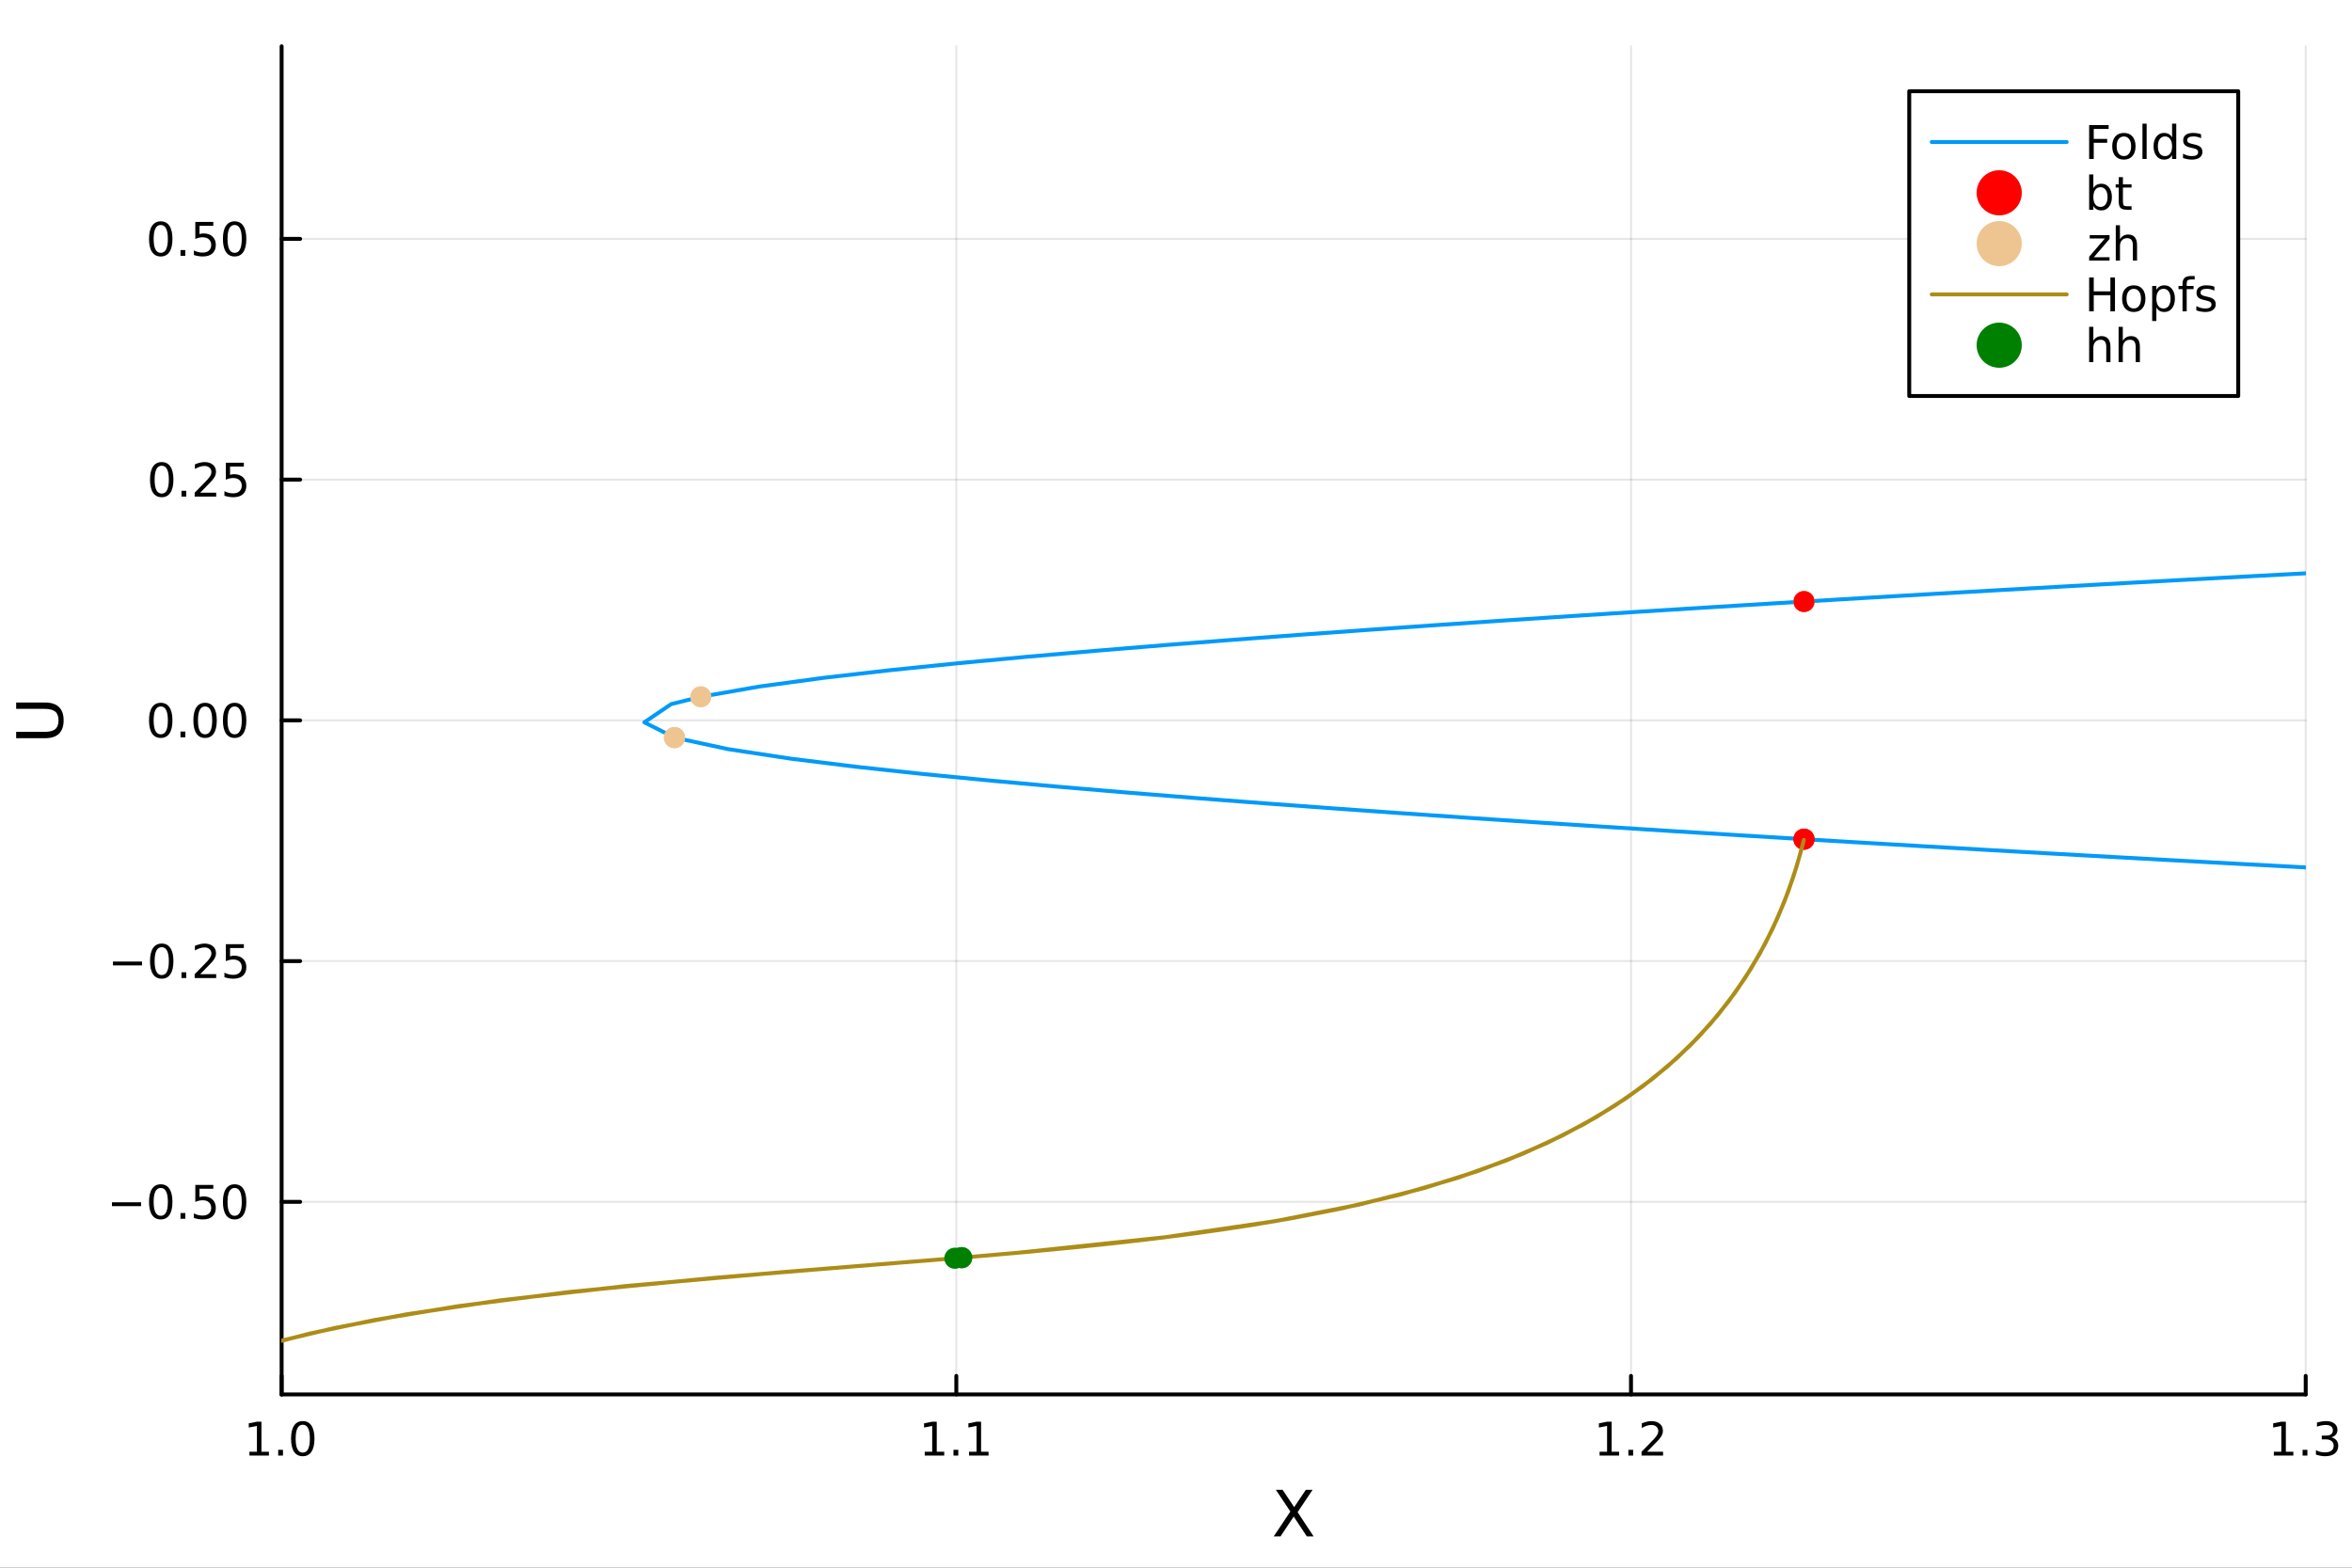 <?xml version="1.0" encoding="utf-8"?>
<svg xmlns="http://www.w3.org/2000/svg" xmlns:xlink="http://www.w3.org/1999/xlink" width="600" height="400" viewBox="0 0 2400 1600">
<rect x="0" y="0" width="2400" height="1600" fill="#333333" stroke="none"/>
<defs>
  <clipPath id="clip410">
    <rect x="0" y="0" width="2400" height="1600"/>
  </clipPath>
</defs>
<path clip-path="url(#clip410)" d="M0 1600 L2400 1600 L2400 0 L0 0  Z" fill="#ffffff" fill-rule="evenodd" fill-opacity="1"/>
<defs>
  <clipPath id="clip411">
    <rect x="480" y="0" width="1681" height="1600"/>
  </clipPath>
</defs>
<path clip-path="url(#clip410)" d="M287.366 1423.18 L2352.76 1423.18 L2352.76 47.244 L287.366 47.244  Z" fill="#ffffff" fill-rule="evenodd" fill-opacity="1"/>
<defs>
  <clipPath id="clip412">
    <rect x="287" y="47" width="2066" height="1377"/>
  </clipPath>
</defs>
<polyline clip-path="url(#clip412)" style="stroke:#000000; stroke-linecap:round; stroke-linejoin:round; stroke-width:2; stroke-opacity:0.1; fill:none" points="287.366,1423.18 287.366,47.244 "/>
<polyline clip-path="url(#clip412)" style="stroke:#000000; stroke-linecap:round; stroke-linejoin:round; stroke-width:2; stroke-opacity:0.1; fill:none" points="975.829,1423.18 975.829,47.244 "/>
<polyline clip-path="url(#clip412)" style="stroke:#000000; stroke-linecap:round; stroke-linejoin:round; stroke-width:2; stroke-opacity:0.1; fill:none" points="1664.29,1423.18 1664.29,47.244 "/>
<polyline clip-path="url(#clip412)" style="stroke:#000000; stroke-linecap:round; stroke-linejoin:round; stroke-width:2; stroke-opacity:0.1; fill:none" points="2352.76,1423.18 2352.76,47.244 "/>
<polyline clip-path="url(#clip412)" style="stroke:#000000; stroke-linecap:round; stroke-linejoin:round; stroke-width:2; stroke-opacity:0.1; fill:none" points="287.366,1226.62 2352.76,1226.62 "/>
<polyline clip-path="url(#clip412)" style="stroke:#000000; stroke-linecap:round; stroke-linejoin:round; stroke-width:2; stroke-opacity:0.1; fill:none" points="287.366,980.915 2352.76,980.915 "/>
<polyline clip-path="url(#clip412)" style="stroke:#000000; stroke-linecap:round; stroke-linejoin:round; stroke-width:2; stroke-opacity:0.1; fill:none" points="287.366,735.212 2352.76,735.212 "/>
<polyline clip-path="url(#clip412)" style="stroke:#000000; stroke-linecap:round; stroke-linejoin:round; stroke-width:2; stroke-opacity:0.1; fill:none" points="287.366,489.509 2352.76,489.509 "/>
<polyline clip-path="url(#clip412)" style="stroke:#000000; stroke-linecap:round; stroke-linejoin:round; stroke-width:2; stroke-opacity:0.1; fill:none" points="287.366,243.806 2352.76,243.806 "/>
<polyline clip-path="url(#clip410)" style="stroke:#000000; stroke-linecap:round; stroke-linejoin:round; stroke-width:4; stroke-opacity:1; fill:none" points="287.366,1423.18 2352.76,1423.18 "/>
<polyline clip-path="url(#clip410)" style="stroke:#000000; stroke-linecap:round; stroke-linejoin:round; stroke-width:4; stroke-opacity:1; fill:none" points="287.366,1423.18 287.366,1404.28 "/>
<polyline clip-path="url(#clip410)" style="stroke:#000000; stroke-linecap:round; stroke-linejoin:round; stroke-width:4; stroke-opacity:1; fill:none" points="975.829,1423.18 975.829,1404.28 "/>
<polyline clip-path="url(#clip410)" style="stroke:#000000; stroke-linecap:round; stroke-linejoin:round; stroke-width:4; stroke-opacity:1; fill:none" points="1664.29,1423.18 1664.29,1404.28 "/>
<polyline clip-path="url(#clip410)" style="stroke:#000000; stroke-linecap:round; stroke-linejoin:round; stroke-width:4; stroke-opacity:1; fill:none" points="2352.76,1423.18 2352.76,1404.28 "/>
<path clip-path="url(#clip410)" d="M254.519 1481.64 L262.158 1481.64 L262.158 1455.28 L253.848 1456.95 L253.848 1452.69 L262.111 1451.02 L266.787 1451.02 L266.787 1481.64 L274.426 1481.64 L274.426 1485.58 L254.519 1485.58 L254.519 1481.64 Z" fill="#000000" fill-rule="nonzero" fill-opacity="1" /><path clip-path="url(#clip410)" d="M283.871 1479.7 L288.755 1479.7 L288.755 1485.58 L283.871 1485.58 L283.871 1479.7 Z" fill="#000000" fill-rule="nonzero" fill-opacity="1" /><path clip-path="url(#clip410)" d="M308.94 1454.1 Q305.329 1454.1 303.5 1457.66 Q301.695 1461.2 301.695 1468.33 Q301.695 1475.44 303.5 1479.01 Q305.329 1482.55 308.94 1482.55 Q312.574 1482.55 314.38 1479.01 Q316.208 1475.44 316.208 1468.33 Q316.208 1461.2 314.38 1457.66 Q312.574 1454.1 308.94 1454.1 M308.94 1450.39 Q314.75 1450.39 317.806 1455 Q320.884 1459.58 320.884 1468.33 Q320.884 1477.06 317.806 1481.67 Q314.75 1486.25 308.94 1486.25 Q303.13 1486.25 300.051 1481.67 Q296.995 1477.06 296.995 1468.33 Q296.995 1459.58 300.051 1455 Q303.13 1450.39 308.94 1450.39 Z" fill="#000000" fill-rule="nonzero" fill-opacity="1" /><path clip-path="url(#clip410)" d="M943.596 1481.64 L951.234 1481.64 L951.234 1455.28 L942.924 1456.95 L942.924 1452.69 L951.188 1451.02 L955.864 1451.02 L955.864 1481.64 L963.503 1481.64 L963.503 1485.58 L943.596 1485.58 L943.596 1481.64 Z" fill="#000000" fill-rule="nonzero" fill-opacity="1" /><path clip-path="url(#clip410)" d="M972.947 1479.7 L977.832 1479.7 L977.832 1485.58 L972.947 1485.58 L972.947 1479.7 Z" fill="#000000" fill-rule="nonzero" fill-opacity="1" /><path clip-path="url(#clip410)" d="M988.827 1481.64 L996.466 1481.64 L996.466 1455.28 L988.156 1456.95 L988.156 1452.69 L996.419 1451.02 L1001.1 1451.02 L1001.1 1481.64 L1008.73 1481.64 L1008.73 1485.58 L988.827 1485.58 L988.827 1481.64 Z" fill="#000000" fill-rule="nonzero" fill-opacity="1" /><path clip-path="url(#clip410)" d="M1632.24 1481.64 L1639.88 1481.64 L1639.88 1455.28 L1631.57 1456.95 L1631.57 1452.69 L1639.84 1451.02 L1644.51 1451.02 L1644.51 1481.64 L1652.15 1481.64 L1652.15 1485.58 L1632.24 1485.58 L1632.24 1481.64 Z" fill="#000000" fill-rule="nonzero" fill-opacity="1" /><path clip-path="url(#clip410)" d="M1661.6 1479.7 L1666.48 1479.7 L1666.48 1485.58 L1661.6 1485.58 L1661.6 1479.7 Z" fill="#000000" fill-rule="nonzero" fill-opacity="1" /><path clip-path="url(#clip410)" d="M1680.69 1481.64 L1697.01 1481.64 L1697.01 1485.58 L1675.07 1485.58 L1675.07 1481.64 Q1677.73 1478.89 1682.31 1474.26 Q1686.92 1469.61 1688.1 1468.27 Q1690.35 1465.74 1691.23 1464.01 Q1692.13 1462.25 1692.13 1460.56 Q1692.13 1457.8 1690.18 1456.07 Q1688.26 1454.33 1685.16 1454.33 Q1682.96 1454.33 1680.51 1455.09 Q1678.08 1455.86 1675.3 1457.41 L1675.3 1452.69 Q1678.12 1451.55 1680.58 1450.97 Q1683.03 1450.39 1685.07 1450.39 Q1690.44 1450.39 1693.63 1453.08 Q1696.83 1455.77 1696.83 1460.26 Q1696.83 1462.39 1696.02 1464.31 Q1695.23 1466.2 1693.12 1468.8 Q1692.54 1469.47 1689.44 1472.69 Q1686.34 1475.88 1680.69 1481.64 Z" fill="#000000" fill-rule="nonzero" fill-opacity="1" /><path clip-path="url(#clip410)" d="M2320.23 1481.64 L2327.87 1481.64 L2327.87 1455.28 L2319.56 1456.95 L2319.56 1452.69 L2327.83 1451.02 L2332.5 1451.02 L2332.5 1481.64 L2340.14 1481.64 L2340.14 1485.58 L2320.23 1485.58 L2320.23 1481.64 Z" fill="#000000" fill-rule="nonzero" fill-opacity="1" /><path clip-path="url(#clip410)" d="M2349.58 1479.7 L2354.47 1479.7 L2354.47 1485.58 L2349.58 1485.58 L2349.58 1479.7 Z" fill="#000000" fill-rule="nonzero" fill-opacity="1" /><path clip-path="url(#clip410)" d="M2378.82 1466.95 Q2382.18 1467.66 2384.05 1469.93 Q2385.95 1472.2 2385.95 1475.53 Q2385.95 1480.65 2382.43 1483.45 Q2378.91 1486.25 2372.43 1486.25 Q2370.26 1486.25 2367.94 1485.81 Q2365.65 1485.39 2363.2 1484.54 L2363.2 1480.02 Q2365.14 1481.16 2367.45 1481.74 Q2369.77 1482.32 2372.29 1482.32 Q2376.69 1482.32 2378.98 1480.58 Q2381.3 1478.84 2381.3 1475.53 Q2381.3 1472.48 2379.14 1470.77 Q2377.02 1469.03 2373.2 1469.03 L2369.17 1469.03 L2369.17 1465.19 L2373.38 1465.19 Q2376.83 1465.19 2378.66 1463.82 Q2380.49 1462.43 2380.49 1459.84 Q2380.49 1457.18 2378.59 1455.77 Q2376.71 1454.33 2373.2 1454.33 Q2371.27 1454.33 2369.08 1454.75 Q2366.88 1455.16 2364.24 1456.04 L2364.24 1451.88 Q2366.9 1451.14 2369.21 1450.77 Q2371.55 1450.39 2373.61 1450.39 Q2378.94 1450.39 2382.04 1452.83 Q2385.14 1455.23 2385.14 1459.35 Q2385.14 1462.22 2383.5 1464.21 Q2381.85 1466.18 2378.82 1466.95 Z" fill="#000000" fill-rule="nonzero" fill-opacity="1" /><path clip-path="url(#clip410)" d="M1301.89 1520.52 L1308.79 1520.52 L1320.6 1538.19 L1332.47 1520.52 L1339.38 1520.52 L1324.1 1543.34 L1340.4 1568.04 L1333.49 1568.04 L1320.12 1547.83 L1306.66 1568.04 L1299.72 1568.04 L1316.69 1542.68 L1301.89 1520.52 Z" fill="#000000" fill-rule="nonzero" fill-opacity="1" /><polyline clip-path="url(#clip410)" style="stroke:#000000; stroke-linecap:round; stroke-linejoin:round; stroke-width:4; stroke-opacity:1; fill:none" points="287.366,1423.18 287.366,47.244 "/>
<polyline clip-path="url(#clip410)" style="stroke:#000000; stroke-linecap:round; stroke-linejoin:round; stroke-width:4; stroke-opacity:1; fill:none" points="287.366,1226.62 306.264,1226.62 "/>
<polyline clip-path="url(#clip410)" style="stroke:#000000; stroke-linecap:round; stroke-linejoin:round; stroke-width:4; stroke-opacity:1; fill:none" points="287.366,980.915 306.264,980.915 "/>
<polyline clip-path="url(#clip410)" style="stroke:#000000; stroke-linecap:round; stroke-linejoin:round; stroke-width:4; stroke-opacity:1; fill:none" points="287.366,735.212 306.264,735.212 "/>
<polyline clip-path="url(#clip410)" style="stroke:#000000; stroke-linecap:round; stroke-linejoin:round; stroke-width:4; stroke-opacity:1; fill:none" points="287.366,489.509 306.264,489.509 "/>
<polyline clip-path="url(#clip410)" style="stroke:#000000; stroke-linecap:round; stroke-linejoin:round; stroke-width:4; stroke-opacity:1; fill:none" points="287.366,243.806 306.264,243.806 "/>
<path clip-path="url(#clip410)" d="M114.26 1227.07 L143.936 1227.07 L143.936 1231 L114.26 1231 L114.26 1227.07 Z" fill="#000000" fill-rule="nonzero" fill-opacity="1" /><path clip-path="url(#clip410)" d="M164.028 1212.42 Q160.417 1212.42 158.589 1215.98 Q156.783 1219.52 156.783 1226.65 Q156.783 1233.76 158.589 1237.32 Q160.417 1240.87 164.028 1240.87 Q167.663 1240.87 169.468 1237.32 Q171.297 1233.76 171.297 1226.65 Q171.297 1219.52 169.468 1215.98 Q167.663 1212.42 164.028 1212.42 M164.028 1208.71 Q169.839 1208.71 172.894 1213.32 Q175.973 1217.9 175.973 1226.65 Q175.973 1235.38 172.894 1239.99 Q169.839 1244.57 164.028 1244.57 Q158.218 1244.57 155.14 1239.99 Q152.084 1235.38 152.084 1226.65 Q152.084 1217.9 155.14 1213.32 Q158.218 1208.71 164.028 1208.71 Z" fill="#000000" fill-rule="nonzero" fill-opacity="1" /><path clip-path="url(#clip410)" d="M184.19 1238.02 L189.075 1238.02 L189.075 1243.9 L184.19 1243.9 L184.19 1238.02 Z" fill="#000000" fill-rule="nonzero" fill-opacity="1" /><path clip-path="url(#clip410)" d="M199.306 1209.34 L217.662 1209.34 L217.662 1213.27 L203.588 1213.27 L203.588 1221.74 Q204.607 1221.4 205.625 1221.24 Q206.644 1221.05 207.662 1221.05 Q213.449 1221.05 216.829 1224.22 Q220.209 1227.39 220.209 1232.81 Q220.209 1238.39 216.736 1241.49 Q213.264 1244.57 206.945 1244.57 Q204.769 1244.57 202.5 1244.2 Q200.255 1243.83 197.848 1243.09 L197.848 1238.39 Q199.931 1239.52 202.153 1240.08 Q204.375 1240.63 206.852 1240.63 Q210.857 1240.63 213.195 1238.53 Q215.533 1236.42 215.533 1232.81 Q215.533 1229.2 213.195 1227.09 Q210.857 1224.99 206.852 1224.99 Q204.977 1224.99 203.102 1225.4 Q201.25 1225.82 199.306 1226.7 L199.306 1209.34 Z" fill="#000000" fill-rule="nonzero" fill-opacity="1" /><path clip-path="url(#clip410)" d="M239.422 1212.42 Q235.81 1212.42 233.982 1215.98 Q232.176 1219.52 232.176 1226.65 Q232.176 1233.76 233.982 1237.32 Q235.81 1240.87 239.422 1240.87 Q243.056 1240.87 244.861 1237.32 Q246.69 1233.76 246.69 1226.65 Q246.69 1219.52 244.861 1215.98 Q243.056 1212.42 239.422 1212.42 M239.422 1208.71 Q245.232 1208.71 248.287 1213.32 Q251.366 1217.9 251.366 1226.65 Q251.366 1235.38 248.287 1239.99 Q245.232 1244.57 239.422 1244.57 Q233.611 1244.57 230.533 1239.99 Q227.477 1235.38 227.477 1226.65 Q227.477 1217.9 230.533 1213.32 Q233.611 1208.71 239.422 1208.71 Z" fill="#000000" fill-rule="nonzero" fill-opacity="1" /><path clip-path="url(#clip410)" d="M115.256 981.366 L144.931 981.366 L144.931 985.301 L115.256 985.301 L115.256 981.366 Z" fill="#000000" fill-rule="nonzero" fill-opacity="1" /><path clip-path="url(#clip410)" d="M165.024 966.713 Q161.413 966.713 159.584 970.278 Q157.778 973.82 157.778 980.95 Q157.778 988.056 159.584 991.621 Q161.413 995.162 165.024 995.162 Q168.658 995.162 170.464 991.621 Q172.292 988.056 172.292 980.95 Q172.292 973.82 170.464 970.278 Q168.658 966.713 165.024 966.713 M165.024 963.01 Q170.834 963.01 173.889 967.616 Q176.968 972.2 176.968 980.95 Q176.968 989.676 173.889 994.283 Q170.834 998.866 165.024 998.866 Q159.214 998.866 156.135 994.283 Q153.079 989.676 153.079 980.95 Q153.079 972.2 156.135 967.616 Q159.214 963.01 165.024 963.01 Z" fill="#000000" fill-rule="nonzero" fill-opacity="1" /><path clip-path="url(#clip410)" d="M185.186 992.315 L190.07 992.315 L190.07 998.195 L185.186 998.195 L185.186 992.315 Z" fill="#000000" fill-rule="nonzero" fill-opacity="1" /><path clip-path="url(#clip410)" d="M204.283 994.26 L220.602 994.26 L220.602 998.195 L198.658 998.195 L198.658 994.26 Q201.32 991.505 205.903 986.875 Q210.51 982.223 211.69 980.88 Q213.936 978.357 214.815 976.621 Q215.718 974.862 215.718 973.172 Q215.718 970.417 213.774 968.681 Q211.852 966.945 208.75 966.945 Q206.551 966.945 204.098 967.709 Q201.667 968.473 198.889 970.024 L198.889 965.301 Q201.713 964.167 204.167 963.588 Q206.621 963.01 208.658 963.01 Q214.028 963.01 217.223 965.695 Q220.417 968.38 220.417 972.871 Q220.417 975 219.607 976.922 Q218.82 978.82 216.713 981.412 Q216.135 982.084 213.033 985.301 Q209.931 988.496 204.283 994.26 Z" fill="#000000" fill-rule="nonzero" fill-opacity="1" /><path clip-path="url(#clip410)" d="M230.463 963.635 L248.82 963.635 L248.82 967.57 L234.746 967.57 L234.746 976.042 Q235.764 975.695 236.783 975.533 Q237.801 975.348 238.82 975.348 Q244.607 975.348 247.986 978.519 Q251.366 981.69 251.366 987.107 Q251.366 992.686 247.894 995.787 Q244.421 998.866 238.102 998.866 Q235.926 998.866 233.658 998.496 Q231.412 998.125 229.005 997.385 L229.005 992.686 Q231.088 993.82 233.31 994.375 Q235.533 994.931 238.009 994.931 Q242.014 994.931 244.352 992.824 Q246.69 990.718 246.69 987.107 Q246.69 983.496 244.352 981.389 Q242.014 979.283 238.009 979.283 Q236.135 979.283 234.26 979.7 Q232.408 980.116 230.463 980.996 L230.463 963.635 Z" fill="#000000" fill-rule="nonzero" fill-opacity="1" /><path clip-path="url(#clip410)" d="M164.028 721.011 Q160.417 721.011 158.589 724.575 Q156.783 728.117 156.783 735.247 Q156.783 742.353 158.589 745.918 Q160.417 749.46 164.028 749.46 Q167.663 749.46 169.468 745.918 Q171.297 742.353 171.297 735.247 Q171.297 728.117 169.468 724.575 Q167.663 721.011 164.028 721.011 M164.028 717.307 Q169.839 717.307 172.894 721.913 Q175.973 726.497 175.973 735.247 Q175.973 743.973 172.894 748.58 Q169.839 753.163 164.028 753.163 Q158.218 753.163 155.14 748.58 Q152.084 743.973 152.084 735.247 Q152.084 726.497 155.14 721.913 Q158.218 717.307 164.028 717.307 Z" fill="#000000" fill-rule="nonzero" fill-opacity="1" /><path clip-path="url(#clip410)" d="M184.19 746.612 L189.075 746.612 L189.075 752.492 L184.19 752.492 L184.19 746.612 Z" fill="#000000" fill-rule="nonzero" fill-opacity="1" /><path clip-path="url(#clip410)" d="M209.26 721.011 Q205.649 721.011 203.82 724.575 Q202.014 728.117 202.014 735.247 Q202.014 742.353 203.82 745.918 Q205.649 749.46 209.26 749.46 Q212.894 749.46 214.699 745.918 Q216.528 742.353 216.528 735.247 Q216.528 728.117 214.699 724.575 Q212.894 721.011 209.26 721.011 M209.26 717.307 Q215.07 717.307 218.125 721.913 Q221.204 726.497 221.204 735.247 Q221.204 743.973 218.125 748.58 Q215.07 753.163 209.26 753.163 Q203.449 753.163 200.371 748.58 Q197.315 743.973 197.315 735.247 Q197.315 726.497 200.371 721.913 Q203.449 717.307 209.26 717.307 Z" fill="#000000" fill-rule="nonzero" fill-opacity="1" /><path clip-path="url(#clip410)" d="M239.422 721.011 Q235.81 721.011 233.982 724.575 Q232.176 728.117 232.176 735.247 Q232.176 742.353 233.982 745.918 Q235.81 749.46 239.422 749.46 Q243.056 749.46 244.861 745.918 Q246.69 742.353 246.69 735.247 Q246.69 728.117 244.861 724.575 Q243.056 721.011 239.422 721.011 M239.422 717.307 Q245.232 717.307 248.287 721.913 Q251.366 726.497 251.366 735.247 Q251.366 743.973 248.287 748.58 Q245.232 753.163 239.422 753.163 Q233.611 753.163 230.533 748.58 Q227.477 743.973 227.477 735.247 Q227.477 726.497 230.533 721.913 Q233.611 717.307 239.422 717.307 Z" fill="#000000" fill-rule="nonzero" fill-opacity="1" /><path clip-path="url(#clip410)" d="M165.024 475.308 Q161.413 475.308 159.584 478.873 Q157.778 482.414 157.778 489.544 Q157.778 496.65 159.584 500.215 Q161.413 503.757 165.024 503.757 Q168.658 503.757 170.464 500.215 Q172.292 496.65 172.292 489.544 Q172.292 482.414 170.464 478.873 Q168.658 475.308 165.024 475.308 M165.024 471.604 Q170.834 471.604 173.889 476.211 Q176.968 480.794 176.968 489.544 Q176.968 498.271 173.889 502.877 Q170.834 507.46 165.024 507.46 Q159.214 507.46 156.135 502.877 Q153.079 498.271 153.079 489.544 Q153.079 480.794 156.135 476.211 Q159.214 471.604 165.024 471.604 Z" fill="#000000" fill-rule="nonzero" fill-opacity="1" /><path clip-path="url(#clip410)" d="M185.186 500.91 L190.07 500.91 L190.07 506.789 L185.186 506.789 L185.186 500.91 Z" fill="#000000" fill-rule="nonzero" fill-opacity="1" /><path clip-path="url(#clip410)" d="M204.283 502.854 L220.602 502.854 L220.602 506.789 L198.658 506.789 L198.658 502.854 Q201.32 500.099 205.903 495.47 Q210.51 490.817 211.69 489.474 Q213.936 486.951 214.815 485.215 Q215.718 483.456 215.718 481.766 Q215.718 479.012 213.774 477.275 Q211.852 475.539 208.75 475.539 Q206.551 475.539 204.098 476.303 Q201.667 477.067 198.889 478.618 L198.889 473.896 Q201.713 472.762 204.167 472.183 Q206.621 471.604 208.658 471.604 Q214.028 471.604 217.223 474.289 Q220.417 476.975 220.417 481.465 Q220.417 483.595 219.607 485.516 Q218.82 487.414 216.713 490.007 Q216.135 490.678 213.033 493.896 Q209.931 497.09 204.283 502.854 Z" fill="#000000" fill-rule="nonzero" fill-opacity="1" /><path clip-path="url(#clip410)" d="M230.463 472.229 L248.82 472.229 L248.82 476.164 L234.746 476.164 L234.746 484.636 Q235.764 484.289 236.783 484.127 Q237.801 483.942 238.82 483.942 Q244.607 483.942 247.986 487.113 Q251.366 490.285 251.366 495.701 Q251.366 501.28 247.894 504.382 Q244.421 507.46 238.102 507.46 Q235.926 507.46 233.658 507.09 Q231.412 506.72 229.005 505.979 L229.005 501.28 Q231.088 502.414 233.31 502.97 Q235.533 503.525 238.009 503.525 Q242.014 503.525 244.352 501.419 Q246.69 499.312 246.69 495.701 Q246.69 492.09 244.352 489.984 Q242.014 487.877 238.009 487.877 Q236.135 487.877 234.26 488.294 Q232.408 488.711 230.463 489.59 L230.463 472.229 Z" fill="#000000" fill-rule="nonzero" fill-opacity="1" /><path clip-path="url(#clip410)" d="M164.028 229.605 Q160.417 229.605 158.589 233.17 Q156.783 236.711 156.783 243.841 Q156.783 250.948 158.589 254.512 Q160.417 258.054 164.028 258.054 Q167.663 258.054 169.468 254.512 Q171.297 250.948 171.297 243.841 Q171.297 236.711 169.468 233.17 Q167.663 229.605 164.028 229.605 M164.028 225.901 Q169.839 225.901 172.894 230.508 Q175.973 235.091 175.973 243.841 Q175.973 252.568 172.894 257.174 Q169.839 261.758 164.028 261.758 Q158.218 261.758 155.14 257.174 Q152.084 252.568 152.084 243.841 Q152.084 235.091 155.14 230.508 Q158.218 225.901 164.028 225.901 Z" fill="#000000" fill-rule="nonzero" fill-opacity="1" /><path clip-path="url(#clip410)" d="M184.19 255.207 L189.075 255.207 L189.075 261.086 L184.19 261.086 L184.19 255.207 Z" fill="#000000" fill-rule="nonzero" fill-opacity="1" /><path clip-path="url(#clip410)" d="M199.306 226.526 L217.662 226.526 L217.662 230.462 L203.588 230.462 L203.588 238.934 Q204.607 238.586 205.625 238.424 Q206.644 238.239 207.662 238.239 Q213.449 238.239 216.829 241.411 Q220.209 244.582 220.209 249.998 Q220.209 255.577 216.736 258.679 Q213.264 261.758 206.945 261.758 Q204.769 261.758 202.5 261.387 Q200.255 261.017 197.848 260.276 L197.848 255.577 Q199.931 256.711 202.153 257.267 Q204.375 257.822 206.852 257.822 Q210.857 257.822 213.195 255.716 Q215.533 253.61 215.533 249.998 Q215.533 246.387 213.195 244.281 Q210.857 242.174 206.852 242.174 Q204.977 242.174 203.102 242.591 Q201.25 243.008 199.306 243.887 L199.306 226.526 Z" fill="#000000" fill-rule="nonzero" fill-opacity="1" /><path clip-path="url(#clip410)" d="M239.422 229.605 Q235.81 229.605 233.982 233.17 Q232.176 236.711 232.176 243.841 Q232.176 250.948 233.982 254.512 Q235.81 258.054 239.422 258.054 Q243.056 258.054 244.861 254.512 Q246.69 250.948 246.69 243.841 Q246.69 236.711 244.861 233.17 Q243.056 229.605 239.422 229.605 M239.422 225.901 Q245.232 225.901 248.287 230.508 Q251.366 235.091 251.366 243.841 Q251.366 252.568 248.287 257.174 Q245.232 261.758 239.422 261.758 Q233.611 261.758 230.533 257.174 Q227.477 252.568 227.477 243.841 Q227.477 235.091 230.533 230.508 Q233.611 225.901 239.422 225.901 Z" fill="#000000" fill-rule="nonzero" fill-opacity="1" /><path clip-path="url(#clip410)" d="M16.484 753.402 L16.484 746.941 L45.353 746.941 Q52.992 746.941 56.365 744.172 Q59.707 741.403 59.707 735.196 Q59.707 729.021 56.365 726.252 Q52.992 723.483 45.353 723.483 L16.484 723.483 L16.484 717.022 L46.148 717.022 Q55.442 717.022 60.185 721.637 Q64.927 726.22 64.927 735.196 Q64.927 744.204 60.185 748.819 Q55.442 753.402 46.148 753.402 L16.484 753.402 Z" fill="#000000" fill-rule="nonzero" fill-opacity="1" /><polyline clip-path="url(#clip412)" style="stroke:#009af9; stroke-linecap:round; stroke-linejoin:round; stroke-width:4; stroke-opacity:1; fill:none" points="2433.89,889.54 2421.17,888.878 2403.04,887.932 2377.19,886.576 2340.31,884.628 2287.62,881.817 2223.1,878.329 2158.22,874.769 2092.98,871.132 2027.36,867.414 1961.37,863.61 1894.98,859.714 1840.81,856.48 1773.71,852.403 1706.21,848.213 1638.3,843.902 1569.99,839.46 1501.28,834.873 1432.19,830.126 1362.73,825.201 1292.94,820.075 1222.88,814.717 1152.61,809.091 1082.26,803.146 1012.02,796.814 942.172,789.994 873.235,782.538 806.146,774.204 742.861,764.566 688.248,752.79 657.465,737.214 684.868,718.62 715.134,711.145 774.727,700.702 840.672,691.761 908.998,683.909 978.54,676.803 1048.67,670.25 1119.01,664.129 1189.34,658.358 1259.52,652.877 1329.45,647.644 1399.07,642.626 1468.34,637.796 1537.23,633.135 1605.73,628.625 1673.84,624.253 1741.53,620.007 1808.83,615.877 1840.82,613.943 1840.83,613.942 1907.53,609.968 1973.84,606.09 2039.76,602.303 2105.3,598.6 2170.48,594.978 2235.29,591.432 2299.75,587.957 2363.87,584.55 2427.65,581.208 2491.1,577.928 2554.24,574.707 2617.07,571.543 2679.61,568.432 2741.85,565.373 2803.8,562.364 2865.48,559.403 2926.9,556.488 2988.05,553.618 3048.94,550.79 3109.6,548.003 3170.01,545.257 3230.18,542.548 3290.13,539.877 3349.86,537.243 3409.37,534.643 3468.66,532.077 3527.76,529.544 3586.65,527.042 3645.35,524.572 3703.85,522.131 3762.17,519.72 3809.78,517.767 "/>
<circle clip-path="url(#clip412)" cx="1840.81" cy="856.48" r="10.8" fill="#ff0000" fill-rule="evenodd" fill-opacity="1" stroke="none"/>
<circle clip-path="url(#clip412)" cx="688.248" cy="752.79" r="10.8" fill="#eec591" fill-rule="evenodd" fill-opacity="1" stroke="none"/>
<circle clip-path="url(#clip412)" cx="715.134" cy="711.145" r="10.8" fill="#eec591" fill-rule="evenodd" fill-opacity="1" stroke="none"/>
<circle clip-path="url(#clip412)" cx="1840.82" cy="613.943" r="10.8" fill="#eec591" fill-rule="evenodd" fill-opacity="1" stroke="none"/>
<circle clip-path="url(#clip412)" cx="1840.83" cy="613.942" r="10.8" fill="#ff0000" fill-rule="evenodd" fill-opacity="1" stroke="none"/>
<circle clip-path="url(#clip412)" cx="1840.81" cy="856.48" r="10.8" fill="#ff0000" fill-rule="evenodd" fill-opacity="1" stroke="none"/>
<circle clip-path="url(#clip412)" cx="688.248" cy="752.79" r="10.8" fill="#eec591" fill-rule="evenodd" fill-opacity="1" stroke="none"/>
<polyline clip-path="url(#clip412)" style="stroke:#ac8d18; stroke-linecap:round; stroke-linejoin:round; stroke-width:4; stroke-opacity:1; fill:none" points="253.575,3233.83 253.479,3230.44 253.383,3227.05 253.286,3223.65 253.189,3220.25 253.091,3216.84 252.993,3213.43 252.894,3210.01 252.795,3206.59 252.695,3203.16 252.594,3199.73 252.493,3196.29 252.391,3192.85 252.289,3189.4 252.186,3185.95 252.082,3182.5 251.978,3179.04 251.874,3175.57 251.768,3172.1 251.662,3168.63 251.556,3165.14 251.448,3161.66 251.34,3158.17 251.232,3154.67 251.123,3151.17 251.013,3147.67 250.902,3144.16 250.791,3140.64 250.679,3137.12 250.567,3133.6 250.453,3130.06 250.339,3126.53 250.225,3122.99 250.109,3119.44 249.993,3115.89 249.877,3112.33 249.759,3108.77 249.641,3105.2 249.522,3101.63 249.402,3098.05 249.282,3094.46 249.16,3090.87 249.038,3087.28 248.915,3083.68 248.792,3080.07 248.668,3076.46 248.542,3072.84 248.416,3069.22 248.29,3065.59 248.162,3061.96 248.033,3058.32 247.904,3054.67 247.774,3051.02 247.643,3047.37 247.511,3043.7 247.378,3040.03 247.245,3036.36 247.11,3032.68 246.975,3028.99 246.839,3025.3 246.701,3021.6 246.563,3017.9 246.424,3014.19 246.284,3010.48 246.143,3006.75 246.001,3003.03 245.858,2999.29 245.714,2995.55 245.569,2991.81 245.424,2988.05 245.277,2984.29 245.129,2980.53 244.98,2976.76 244.83,2972.98 244.679,2969.2 244.526,2965.41 244.373,2961.61 244.219,2957.81 244.064,2954 243.907,2950.18 243.749,2946.36 243.591,2942.53 243.431,2938.69 243.269,2934.85 243.107,2931 242.944,2927.14 242.779,2923.28 242.613,2919.41 242.446,2915.53 242.278,2911.65 242.108,2907.76 241.937,2903.86 241.765,2899.96 241.591,2896.05 241.417,2892.13 241.241,2888.2 241.063,2884.27 240.884,2880.33 240.704,2876.38 240.523,2872.43 240.34,2868.47 240.155,2864.5 239.969,2860.52 239.782,2856.54 239.593,2852.54 239.403,2848.55 239.211,2844.54 239.018,2840.53 238.823,2836.5 238.627,2832.47 238.429,2828.44 238.229,2824.39 238.028,2820.34 237.825,2816.28 237.621,2812.21 237.415,2808.14 237.207,2804.05 236.997,2799.96 236.786,2795.86 236.573,2791.75 236.358,2787.63 236.141,2783.51 235.923,2779.38 235.703,2775.23 235.48,2771.08 235.256,2766.93 235.03,2762.76 234.802,2758.58 234.572,2754.4 234.341,2750.21 234.107,2746 233.871,2741.79 233.633,2737.58 233.392,2733.35 233.15,2729.11 232.906,2724.87 232.659,2720.61 232.41,2716.35 232.159,2712.07 231.906,2707.79 231.65,2703.5 231.392,2699.2 231.132,2694.89 230.869,2690.57 230.604,2686.24 230.336,2681.9 230.066,2677.55 229.793,2673.2 229.518,2668.83 229.24,2664.45 228.96,2660.06 228.677,2655.67 228.391,2651.26 228.102,2646.84 227.811,2642.41 227.516,2637.97 227.219,2633.53 226.919,2629.07 226.616,2624.6 226.31,2620.12 226.001,2615.63 225.689,2611.13 225.374,2606.61 225.055,2602.09 224.733,2597.56 224.408,2593.01 224.08,2588.46 223.748,2583.89 223.413,2579.31 223.075,2574.72 222.732,2570.12 222.387,2565.51 222.037,2560.89 221.684,2556.25 221.327,2551.6 220.967,2546.94 220.602,2542.27 220.234,2537.59 219.861,2532.9 219.485,2528.19 219.104,2523.47 218.719,2518.74 218.33,2513.99 217.937,2509.23 217.539,2504.46 217.136,2499.68 216.729,2494.89 216.318,2490.08 215.902,2485.25 215.481,2480.42 215.055,2475.57 214.624,2470.71 214.188,2465.83 213.747,2460.94 213.301,2456.04 212.849,2451.12 212.392,2446.19 211.93,2441.25 211.462,2436.29 210.988,2431.32 210.509,2426.33 210.023,2421.32 209.532,2416.31 209.035,2411.27 208.531,2406.23 208.021,2401.16 207.505,2396.09 206.982,2390.99 206.452,2385.88 205.916,2380.76 205.373,2375.62 204.822,2370.46 204.265,2365.29 203.7,2360.1 203.127,2354.89 202.548,2349.67 201.96,2344.43 201.364,2339.18 200.761,2333.9 200.149,2328.61 199.529,2323.3 198.9,2317.98 198.262,2312.63 197.616,2307.27 196.961,2301.89 196.296,2296.49 195.622,2291.08 194.939,2285.64 194.245,2280.19 193.542,2274.71 192.828,2269.22 192.104,2263.71 191.369,2258.18 190.624,2252.62 189.867,2247.05 189.099,2241.46 188.32,2235.85 187.528,2230.21 186.725,2224.56 185.909,2218.88 185.081,2213.18 184.24,2207.46 183.386,2201.72 182.518,2195.96 181.637,2190.17 180.741,2184.36 179.832,2178.53 178.907,2172.67 177.968,2166.79 177.014,2160.88 176.043,2154.96 175.057,2149 174.055,2143.03 173.036,2137.02 172,2130.99 170.946,2124.94 169.874,2118.86 168.785,2112.75 167.676,2106.62 166.549,2100.46 165.402,2094.27 164.235,2088.05 163.047,2081.81 161.839,2075.53 160.609,2069.23 159.358,2062.9 158.084,2056.54 156.788,2050.14 155.468,2043.72 154.124,2037.27 152.756,2030.78 151.363,2024.26 149.945,2017.71 148.501,2011.13 147.03,2004.51 145.532,1997.86 144.006,1991.17 142.452,1984.45 140.87,1977.69 139.258,1970.89 137.616,1964.06 135.944,1957.2 134.241,1950.29 132.506,1943.34 130.739,1936.36 128.94,1929.33 127.108,1922.27 125.242,1915.16 123.342,1908.01 121.408,1900.81 119.44,1893.58 117.436,1886.3 115.398,1878.97 113.324,1871.59 111.215,1864.17 109.071,1856.7 106.891,1849.19 104.677,1841.62 102.429,1834 100.147,1826.33 97.832,1818.6 95.486,1810.82 93.108,1802.99 90.702,1795.09 88.269,1787.14 85.812,1779.14 83.332,1771.07 80.834,1762.93 78.32,1754.74 75.796,1746.48 73.266,1738.15 70.737,1729.75 68.214,1721.29 65.706,1712.75 63.221,1704.14 60.77,1695.45 58.364,1686.68 56.016,1677.83 53.742,1668.91 51.557,1659.89 49.483,1650.79 47.541,1641.6 45.755,1632.31 44.156,1622.93 42.776,1613.45 41.651,1603.87 40.825,1594.18 40.345,1584.38 40.268,1574.46 40.656,1564.43 41.582,1554.27 43.131,1543.99 45.398,1533.57 48.496,1523.01 52.555,1512.3 57.728,1501.44 64.195,1490.42 72.17,1479.23 81.91,1467.86 93.725,1456.3 107.994,1444.54 125.194,1432.57 145.922,1420.37 170.954,1407.93 201.318,1395.23 238.411,1382.24 284.207,1368.95 341.6,1355.33 414.998,1341.35 511.186,1327.03 638.98,1312.49 801.375,1298.1 981.249,1283.59 1037.36,1278.7 1188.34,1262.8 1301.01,1246.36 1386.17,1229.6 1453.32,1212.52 1508.24,1195.1 1554.43,1177.27 1594.11,1158.98 1628.74,1140.17 1659.32,1120.78 1686.56,1100.74 1711,1079.98 1733.01,1058.42 1752.88,1035.99 1770.81,1012.62 1786.93,988.251 1801.31,962.89 1813.92,936.669 1824.67,910.042 1833.3,884.241 1839.23,862.92 1840.65,857.173 1837.06,871.179 1830.05,894.549 1820.59,920.724 1809.11,947.206 1795.81,973.081 1780.75,998.035 1763.93,1021.99 1745.26,1044.98 1724.58,1067.05 1701.65,1088.28 1676.15,1108.75 1647.66,1128.52 1615.58,1147.68 1579.1,1166.27 1537.04,1184.38 1487.7,1202.04 1428.42,1219.33 1367.83,1233.61 1317.28,1243.5 1276.7,1250.38 1245.21,1255.16 1221.44,1258.5 1203.86,1260.83 1191.06,1262.46 1181.83,1263.61 1175.23,1264.41 1168.54,1265.21 1158.85,1266.34 1144.71,1267.95 1123.89,1270.22 1092.84,1273.43 1045.91,1277.92 974.399,1284.17 870.299,1292.58 730.25,1304.05 581.682,1318.52 468.004,1333 382.267,1347.19 316.169,1361.01 264.013,1374.5 222.111,1387.66 188.008,1400.53 159.999,1413.12 136.858,1425.46 117.675,1437.56 101.755,1449.44 88.554,1461.12 77.641,1472.6 68.667,1483.89 61.345,1495.01 55.438,1505.96 50.747,1516.76 47.103,1527.4 44.364,1537.9 42.408,1548.27 41.128,1558.5 40.434,1568.6 40.247,1578.59 40.498,1588.45 41.128,1598.21 42.084,1607.85 43.319,1617.39 44.794,1626.83 46.474,1636.17 48.328,1645.42 50.328,1654.57 52.45,1663.64 54.674,1672.62 56.981,1681.51 59.355,1690.32 61.781,1699.06 64.248,1707.71 66.743,1716.29 69.258,1724.8 71.785,1733.24 74.315,1741.61 76.843,1749.91 79.364,1758.14 81.871,1766.31 84.362,1774.42 86.833,1782.46 89.281,1790.45 91.703,1798.37 94.097,1806.24 96.462,1814.05 98.795,1821.81 101.097,1829.51 103.365,1837.16 105.599,1844.76 107.799,1852.31 109.964,1859.81 112.093,1867.25 114.188,1874.66 116.247,1882.01 118.271,1889.32 120.26,1896.58 122.214,1903.8 124.134,1910.98 126.019,1918.11 127.871,1925.2 129.69,1932.25 131.475,1939.26 133.229,1946.23 134.95,1953.16 136.641,1960.05 138.3,1966.9 139.93,1973.72 141.529,1980.49 143.1,1987.24 144.642,1993.94 146.156,2000.62 147.643,2007.25 149.102,2013.86 150.536,2020.43 151.944,2026.97 153.326,2033.47 154.684,2039.94 156.018,2046.39 157.328,2052.8 158.615,2059.18 159.879,2065.53 161.122,2071.85 162.342,2078.14 163.542,2084.4 164.721,2090.63 165.879,2096.84 167.018,2103.01 168.138,2109.16 169.238,2115.29 170.321,2121.38 171.385,2127.45 172.431,2133.5 173.46,2139.51 174.472,2145.51 175.468,2151.47 176.447,2157.42 177.411,2163.33 178.359,2169.23 179.292,2175.1 180.21,2180.95 181.114,2186.77 182.004,2192.57 182.879,2198.35 183.741,2204.1 184.59,2209.84 185.426,2215.55 186.249,2221.24 187.059,2226.9 187.858,2232.55 188.644,2238.18 189.419,2243.78 190.182,2249.36 190.934,2254.93 191.675,2260.47 192.405,2266 193.125,2271.5 193.835,2276.99 194.534,2282.45 195.223,2287.9 195.903,2293.32 196.573,2298.73 197.234,2304.12 197.885,2309.5 198.528,2314.85 199.162,2320.19 199.787,2325.51 200.403,2330.81 201.012,2336.09 201.612,2341.36 202.204,2346.6 202.789,2351.84 203.366,2357.05 203.935,2362.25 204.497,2367.43 205.051,2372.6 205.599,2377.75 206.139,2382.88 206.673,2388 207.199,2393.11 207.72,2398.19 208.233,2403.26 208.74,2408.32 209.242,2413.36 209.736,2418.39 210.225,2423.4 210.708,2428.4 211.185,2433.38 211.656,2438.35 212.122,2443.3 212.582,2448.24 213.037,2453.16 213.486,2458.07 213.93,2462.97 214.369,2467.86 214.803,2472.73 215.232,2477.58 215.656,2482.42 216.075,2487.25 216.489,2492.07 216.899,2496.87 217.304,2501.66 217.704,2506.44 218.1,2511.21 218.492,2515.96 218.879,2520.7 219.262,2525.43 219.641,2530.14 220.016,2534.84 220.387,2539.53 220.754,2544.21 221.117,2548.88 221.476,2553.53 221.831,2558.17 222.183,2562.8 222.53,2567.42 222.875,2572.03 223.215,2576.63 223.553,2581.21 223.886,2585.79 224.217,2590.35 224.543,2594.9 224.867,2599.44 225.187,2603.97 225.505,2608.49 225.819,2612.99 226.129,2617.49 226.437,2621.98 226.742,2626.45 227.044,2630.92 227.343,2635.37 227.639,2639.81 227.932,2644.25 228.222,2648.67 228.51,2653.09 228.794,2657.49 229.076,2661.88 229.356,2666.27 229.632,2670.64 229.907,2675 230.178,2679.36 230.447,2683.7 230.714,2688.04 230.978,2692.36 231.24,2696.68 231.499,2700.98 231.756,2705.28 232.011,2709.57 232.263,2713.85 232.514,2718.12 232.762,2722.38 233.007,2726.63 233.251,2730.87 233.492,2735.1 233.731,2739.33 233.969,2743.54 234.204,2747.75 234.437,2751.94 234.668,2756.13 234.897,2760.31 235.124,2764.49 235.349,2768.65 235.573,2772.8 235.794,2776.95 236.014,2781.09 236.231,2785.22 236.447,2789.34 236.661,2793.45 236.874,2797.56 237.084,2801.66 237.293,2805.74 237.5,2809.83 237.706,2813.9 237.909,2817.96 238.112,2822.02 238.312,2826.07 238.511,2830.11 238.708,2834.15 238.904,2838.17 239.098,2842.19 239.291,2846.2 239.482,2850.2 239.672,2854.2 239.86,2858.19 240.046,2862.17 240.232,2866.14 240.416,2870.11 240.598,2874.07 240.779,2878.02 240.959,2881.96 241.137,2885.9 241.314,2889.83 241.489,2893.75 241.663,2897.67 241.836,2901.58 242.008,2905.48 242.178,2909.37 242.348,2913.26 242.515,2917.14 242.682,2921.01 242.847,2924.88 243.012,2928.74 243.175,2932.59 243.336,2936.44 243.497,2940.28 243.656,2944.11 243.815,2947.94 243.972,2951.76 244.128,2955.58 244.283,2959.38 244.437,2963.18 244.59,2966.98 244.741,2970.76 244.892,2974.55 245.042,2978.32 245.19,2982.09 245.338,2985.85 245.484,2989.61 245.63,2993.36 245.774,2997.1 245.918,3000.84 246.06,3004.57 246.202,3008.3 246.342,3012.02 246.482,3015.73 246.621,3019.44 246.758,3023.14 246.895,3026.83 247.031,3030.52 247.166,3034.21 247.3,3037.88 247.434,3041.56 247.566,3045.22 247.697,3048.88 247.828,3052.54 247.958,3056.18 248.087,3059.83 248.215,3063.47 248.342,3067.1 248.469,3070.72 248.594,3074.34 248.719,3077.96 248.843,3081.57 248.966,3085.17 249.089,3088.77 249.211,3092.36 249.332,3095.95 249.452,3099.53 249.571,3103.11 249.69,3106.68 249.808,3110.24 249.925,3113.8 250.042,3117.36 250.157,3120.91 250.272,3124.45 250.387,3127.99 250.5,3131.53 250.613,3135.06 250.726,3138.58 250.837,3142.1 250.948,3145.61 251.058,3149.12 251.168,3152.62 251.277,3156.12 251.385,3159.62 251.493,3163.1 251.6,3166.59 251.706,3170.07 251.812,3173.54 251.917,3177.01 252.022,3180.47 252.125,3183.93 252.229,3187.38 252.331,3190.83 252.434,3194.28 252.535,3197.72 252.636,3201.15 252.736,3204.58 252.836,3208.01 252.935,3211.43 253.034,3214.84 253.132,3218.25 253.229,3221.66 253.326,3225.06 253.423,3228.46 253.519,3231.85 253.614,3235.24 253.709,3238.62 253.803,3242 253.897,3245.37 253.99,3248.74 254.083,3252.11 254.175,3255.47 254.267,3258.82 254.358,3262.18 254.449,3265.52 254.539,3268.87 254.628,3272.21 254.718,3275.54 254.806,3278.87 254.895,3282.19 254.982,3285.52 255.07,3288.83 255.157,3292.14 255.243,3295.45 255.329,3298.76 255.414,3302.06 255.499,3305.35 255.584,3308.64 255.668,3311.93 255.752,3315.21 255.835,3318.49 255.918,3321.77 256,3325.04 256.082,3328.3 256.164,3331.57 256.245,3334.82 256.325,3338.08 256.406,3341.33 256.486,3344.57 256.565,3347.82 256.644,3351.05 256.723,3354.29 256.801,3357.52 256.879,3360.74 256.956,3363.97 257.033,3367.18 "/>
<circle clip-path="url(#clip412)" cx="981.249" cy="1283.59" r="10.8" fill="#008000" fill-rule="evenodd" fill-opacity="1" stroke="none"/>
<circle clip-path="url(#clip412)" cx="974.399" cy="1284.17" r="10.8" fill="#008000" fill-rule="evenodd" fill-opacity="1" stroke="none"/>
<circle clip-path="url(#clip412)" cx="981.249" cy="1283.59" r="10.8" fill="#008000" fill-rule="evenodd" fill-opacity="1" stroke="none"/>
<path clip-path="url(#clip410)" d="M1948.2 404.149 L2283.91 404.149 L2283.91 93.109 L1948.2 93.109  Z" fill="#ffffff" fill-rule="evenodd" fill-opacity="1"/>
<polyline clip-path="url(#clip410)" style="stroke:#000000; stroke-linecap:round; stroke-linejoin:round; stroke-width:4; stroke-opacity:1; fill:none" points="1948.2,404.149 2283.91,404.149 2283.91,93.109 1948.2,93.109 1948.2,404.149 "/>
<polyline clip-path="url(#clip410)" style="stroke:#009af9; stroke-linecap:round; stroke-linejoin:round; stroke-width:4; stroke-opacity:1; fill:none" points="1971.15,144.949 2108.85,144.949 "/>
<path clip-path="url(#clip410)" d="M2131.79 127.669 L2151.66 127.669 L2151.66 131.604 L2136.47 131.604 L2136.47 141.789 L2150.17 141.789 L2150.17 145.724 L2136.47 145.724 L2136.47 162.229 L2131.79 162.229 L2131.79 127.669 Z" fill="#000000" fill-rule="nonzero" fill-opacity="1" /><path clip-path="url(#clip410)" d="M2167.23 139.289 Q2163.81 139.289 2161.82 141.974 Q2159.83 144.636 2159.83 149.289 Q2159.83 153.942 2161.79 156.627 Q2163.79 159.289 2167.23 159.289 Q2170.64 159.289 2172.63 156.604 Q2174.62 153.918 2174.62 149.289 Q2174.62 144.682 2172.63 141.997 Q2170.64 139.289 2167.23 139.289 M2167.23 135.678 Q2172.79 135.678 2175.96 139.289 Q2179.13 142.9 2179.13 149.289 Q2179.13 155.655 2175.96 159.289 Q2172.79 162.9 2167.23 162.9 Q2161.66 162.9 2158.48 159.289 Q2155.34 155.655 2155.34 149.289 Q2155.34 142.9 2158.48 139.289 Q2161.66 135.678 2167.23 135.678 Z" fill="#000000" fill-rule="nonzero" fill-opacity="1" /><path clip-path="url(#clip410)" d="M2186.19 126.21 L2190.45 126.21 L2190.45 162.229 L2186.19 162.229 L2186.19 126.21 Z" fill="#000000" fill-rule="nonzero" fill-opacity="1" /><path clip-path="url(#clip410)" d="M2216.42 140.238 L2216.42 126.21 L2220.68 126.21 L2220.68 162.229 L2216.42 162.229 L2216.42 158.34 Q2215.08 160.655 2213.02 161.789 Q2210.98 162.9 2208.11 162.9 Q2203.41 162.9 2200.45 159.15 Q2197.51 155.4 2197.51 149.289 Q2197.51 143.178 2200.45 139.428 Q2203.41 135.678 2208.11 135.678 Q2210.98 135.678 2213.02 136.812 Q2215.08 137.923 2216.42 140.238 M2201.91 149.289 Q2201.91 153.988 2203.83 156.673 Q2205.78 159.335 2209.16 159.335 Q2212.54 159.335 2214.48 156.673 Q2216.42 153.988 2216.42 149.289 Q2216.42 144.59 2214.48 141.928 Q2212.54 139.243 2209.16 139.243 Q2205.78 139.243 2203.83 141.928 Q2201.91 144.59 2201.91 149.289 Z" fill="#000000" fill-rule="nonzero" fill-opacity="1" /><path clip-path="url(#clip410)" d="M2245.98 137.067 L2245.98 141.094 Q2244.18 140.169 2242.23 139.706 Q2240.29 139.243 2238.21 139.243 Q2235.04 139.243 2233.44 140.215 Q2231.86 141.187 2231.86 143.131 Q2231.86 144.613 2233 145.469 Q2234.13 146.303 2237.56 147.067 L2239.02 147.391 Q2243.55 148.363 2245.45 150.145 Q2247.37 151.905 2247.37 155.076 Q2247.37 158.687 2244.5 160.793 Q2241.66 162.9 2236.66 162.9 Q2234.57 162.9 2232.3 162.483 Q2230.06 162.09 2227.56 161.28 L2227.56 156.881 Q2229.92 158.108 2232.21 158.733 Q2234.5 159.335 2236.75 159.335 Q2239.76 159.335 2241.38 158.317 Q2243 157.275 2243 155.4 Q2243 153.664 2241.82 152.738 Q2240.66 151.812 2236.7 150.956 L2235.22 150.608 Q2231.26 149.775 2229.5 148.062 Q2227.74 146.326 2227.74 143.317 Q2227.74 139.659 2230.34 137.669 Q2232.93 135.678 2237.7 135.678 Q2240.06 135.678 2242.14 136.025 Q2244.22 136.372 2245.98 137.067 Z" fill="#000000" fill-rule="nonzero" fill-opacity="1" /><circle clip-path="url(#clip410)" cx="2040" cy="196.789" r="23.04" fill="#ff0000" fill-rule="evenodd" fill-opacity="1" stroke="none"/>
<path clip-path="url(#clip410)" d="M2150.57 201.129 Q2150.57 196.43 2148.62 193.768 Q2146.7 191.083 2143.32 191.083 Q2139.94 191.083 2138 193.768 Q2136.08 196.43 2136.08 201.129 Q2136.08 205.828 2138 208.513 Q2139.94 211.175 2143.32 211.175 Q2146.7 211.175 2148.62 208.513 Q2150.57 205.828 2150.57 201.129 M2136.08 192.078 Q2137.42 189.763 2139.46 188.652 Q2141.52 187.518 2144.36 187.518 Q2149.09 187.518 2152.03 191.268 Q2154.99 195.018 2154.99 201.129 Q2154.99 207.24 2152.03 210.99 Q2149.09 214.74 2144.36 214.74 Q2141.52 214.74 2139.46 213.629 Q2137.42 212.495 2136.08 210.18 L2136.08 214.069 L2131.79 214.069 L2131.79 178.05 L2136.08 178.05 L2136.08 192.078 Z" fill="#000000" fill-rule="nonzero" fill-opacity="1" /><path clip-path="url(#clip410)" d="M2166.26 180.782 L2166.26 188.143 L2175.04 188.143 L2175.04 191.453 L2166.26 191.453 L2166.26 205.527 Q2166.26 208.698 2167.12 209.601 Q2168 210.504 2170.66 210.504 L2175.04 210.504 L2175.04 214.069 L2170.66 214.069 Q2165.73 214.069 2163.85 212.24 Q2161.98 210.388 2161.98 205.527 L2161.98 191.453 L2158.85 191.453 L2158.85 188.143 L2161.98 188.143 L2161.98 180.782 L2166.26 180.782 Z" fill="#000000" fill-rule="nonzero" fill-opacity="1" /><circle clip-path="url(#clip410)" cx="2040" cy="248.629" r="23.04" fill="#eec591" fill-rule="evenodd" fill-opacity="1" stroke="none"/>
<path clip-path="url(#clip410)" d="M2132.37 239.983 L2152.6 239.983 L2152.6 243.872 L2136.59 262.506 L2152.6 262.506 L2152.6 265.909 L2131.79 265.909 L2131.79 262.02 L2147.81 243.386 L2132.37 243.386 L2132.37 239.983 Z" fill="#000000" fill-rule="nonzero" fill-opacity="1" /><path clip-path="url(#clip410)" d="M2180.66 250.261 L2180.66 265.909 L2176.4 265.909 L2176.4 250.399 Q2176.4 246.719 2174.97 244.89 Q2173.53 243.062 2170.66 243.062 Q2167.21 243.062 2165.22 245.261 Q2163.23 247.46 2163.23 251.256 L2163.23 265.909 L2158.95 265.909 L2158.95 229.89 L2163.23 229.89 L2163.23 244.011 Q2164.76 241.673 2166.82 240.515 Q2168.9 239.358 2171.61 239.358 Q2176.08 239.358 2178.37 242.136 Q2180.66 244.89 2180.66 250.261 Z" fill="#000000" fill-rule="nonzero" fill-opacity="1" /><polyline clip-path="url(#clip410)" style="stroke:#ac8d18; stroke-linecap:round; stroke-linejoin:round; stroke-width:4; stroke-opacity:1; fill:none" points="1971.15,300.469 2108.85,300.469 "/>
<path clip-path="url(#clip410)" d="M2131.79 283.189 L2136.47 283.189 L2136.47 297.355 L2153.46 297.355 L2153.46 283.189 L2158.14 283.189 L2158.14 317.749 L2153.46 317.749 L2153.46 301.29 L2136.47 301.29 L2136.47 317.749 L2131.79 317.749 L2131.79 283.189 Z" fill="#000000" fill-rule="nonzero" fill-opacity="1" /><path clip-path="url(#clip410)" d="M2177.3 294.809 Q2173.88 294.809 2171.89 297.494 Q2169.9 300.156 2169.9 304.809 Q2169.9 309.462 2171.86 312.147 Q2173.85 314.809 2177.3 314.809 Q2180.71 314.809 2182.7 312.124 Q2184.69 309.438 2184.69 304.809 Q2184.69 300.202 2182.7 297.517 Q2180.71 294.809 2177.3 294.809 M2177.3 291.198 Q2182.86 291.198 2186.03 294.809 Q2189.2 298.42 2189.2 304.809 Q2189.2 311.175 2186.03 314.809 Q2182.86 318.42 2177.3 318.42 Q2171.73 318.42 2168.55 314.809 Q2165.41 311.175 2165.41 304.809 Q2165.41 298.42 2168.55 294.809 Q2171.73 291.198 2177.3 291.198 Z" fill="#000000" fill-rule="nonzero" fill-opacity="1" /><path clip-path="url(#clip410)" d="M2200.38 313.86 L2200.38 327.61 L2196.1 327.61 L2196.1 291.823 L2200.38 291.823 L2200.38 295.758 Q2201.73 293.443 2203.76 292.332 Q2205.82 291.198 2208.67 291.198 Q2213.39 291.198 2216.33 294.948 Q2219.29 298.698 2219.29 304.809 Q2219.29 310.92 2216.33 314.67 Q2213.39 318.42 2208.67 318.42 Q2205.82 318.42 2203.76 317.309 Q2201.73 316.175 2200.38 313.86 M2214.87 304.809 Q2214.87 300.11 2212.93 297.448 Q2211.01 294.763 2207.63 294.763 Q2204.25 294.763 2202.3 297.448 Q2200.38 300.11 2200.38 304.809 Q2200.38 309.508 2202.3 312.193 Q2204.25 314.855 2207.63 314.855 Q2211.01 314.855 2212.93 312.193 Q2214.87 309.508 2214.87 304.809 Z" fill="#000000" fill-rule="nonzero" fill-opacity="1" /><path clip-path="url(#clip410)" d="M2239.48 281.73 L2239.48 285.272 L2235.41 285.272 Q2233.11 285.272 2232.21 286.198 Q2231.33 287.124 2231.33 289.531 L2231.33 291.823 L2238.35 291.823 L2238.35 295.133 L2231.33 295.133 L2231.33 317.749 L2227.05 317.749 L2227.05 295.133 L2222.97 295.133 L2222.97 291.823 L2227.05 291.823 L2227.05 290.017 Q2227.05 285.689 2229.06 283.721 Q2231.08 281.73 2235.45 281.73 L2239.48 281.73 Z" fill="#000000" fill-rule="nonzero" fill-opacity="1" /><path clip-path="url(#clip410)" d="M2259.57 292.587 L2259.57 296.614 Q2257.77 295.689 2255.82 295.226 Q2253.88 294.763 2251.79 294.763 Q2248.62 294.763 2247.03 295.735 Q2245.45 296.707 2245.45 298.651 Q2245.45 300.133 2246.59 300.989 Q2247.72 301.823 2251.15 302.587 L2252.6 302.911 Q2257.14 303.883 2259.04 305.665 Q2260.96 307.425 2260.96 310.596 Q2260.96 314.207 2258.09 316.313 Q2255.24 318.42 2250.24 318.42 Q2248.16 318.42 2245.89 318.003 Q2243.65 317.61 2241.15 316.8 L2241.15 312.401 Q2243.51 313.628 2245.8 314.253 Q2248.09 314.855 2250.34 314.855 Q2253.35 314.855 2254.97 313.837 Q2256.59 312.795 2256.59 310.92 Q2256.59 309.184 2255.41 308.258 Q2254.25 307.332 2250.29 306.476 L2248.81 306.128 Q2244.85 305.295 2243.09 303.582 Q2241.33 301.846 2241.33 298.837 Q2241.33 295.179 2243.92 293.189 Q2246.52 291.198 2251.28 291.198 Q2253.65 291.198 2255.73 291.545 Q2257.81 291.892 2259.57 292.587 Z" fill="#000000" fill-rule="nonzero" fill-opacity="1" /><circle clip-path="url(#clip410)" cx="2040" cy="352.309" r="23.04" fill="#008000" fill-rule="evenodd" fill-opacity="1" stroke="none"/>
<path clip-path="url(#clip410)" d="M2153.51 353.941 L2153.51 369.589 L2149.25 369.589 L2149.25 354.079 Q2149.25 350.399 2147.81 348.57 Q2146.38 346.742 2143.51 346.742 Q2140.06 346.742 2138.07 348.941 Q2136.08 351.14 2136.08 354.936 L2136.08 369.589 L2131.79 369.589 L2131.79 333.57 L2136.08 333.57 L2136.08 347.691 Q2137.6 345.353 2139.67 344.195 Q2141.75 343.038 2144.46 343.038 Q2148.92 343.038 2151.22 345.816 Q2153.51 348.57 2153.51 353.941 Z" fill="#000000" fill-rule="nonzero" fill-opacity="1" /><path clip-path="url(#clip410)" d="M2183.55 353.941 L2183.55 369.589 L2179.29 369.589 L2179.29 354.079 Q2179.29 350.399 2177.86 348.57 Q2176.42 346.742 2173.55 346.742 Q2170.1 346.742 2168.11 348.941 Q2166.12 351.14 2166.12 354.936 L2166.12 369.589 L2161.84 369.589 L2161.84 333.57 L2166.12 333.57 L2166.12 347.691 Q2167.65 345.353 2169.71 344.195 Q2171.79 343.038 2174.5 343.038 Q2178.97 343.038 2181.26 345.816 Q2183.55 348.57 2183.55 353.941 Z" fill="#000000" fill-rule="nonzero" fill-opacity="1" /></svg>
